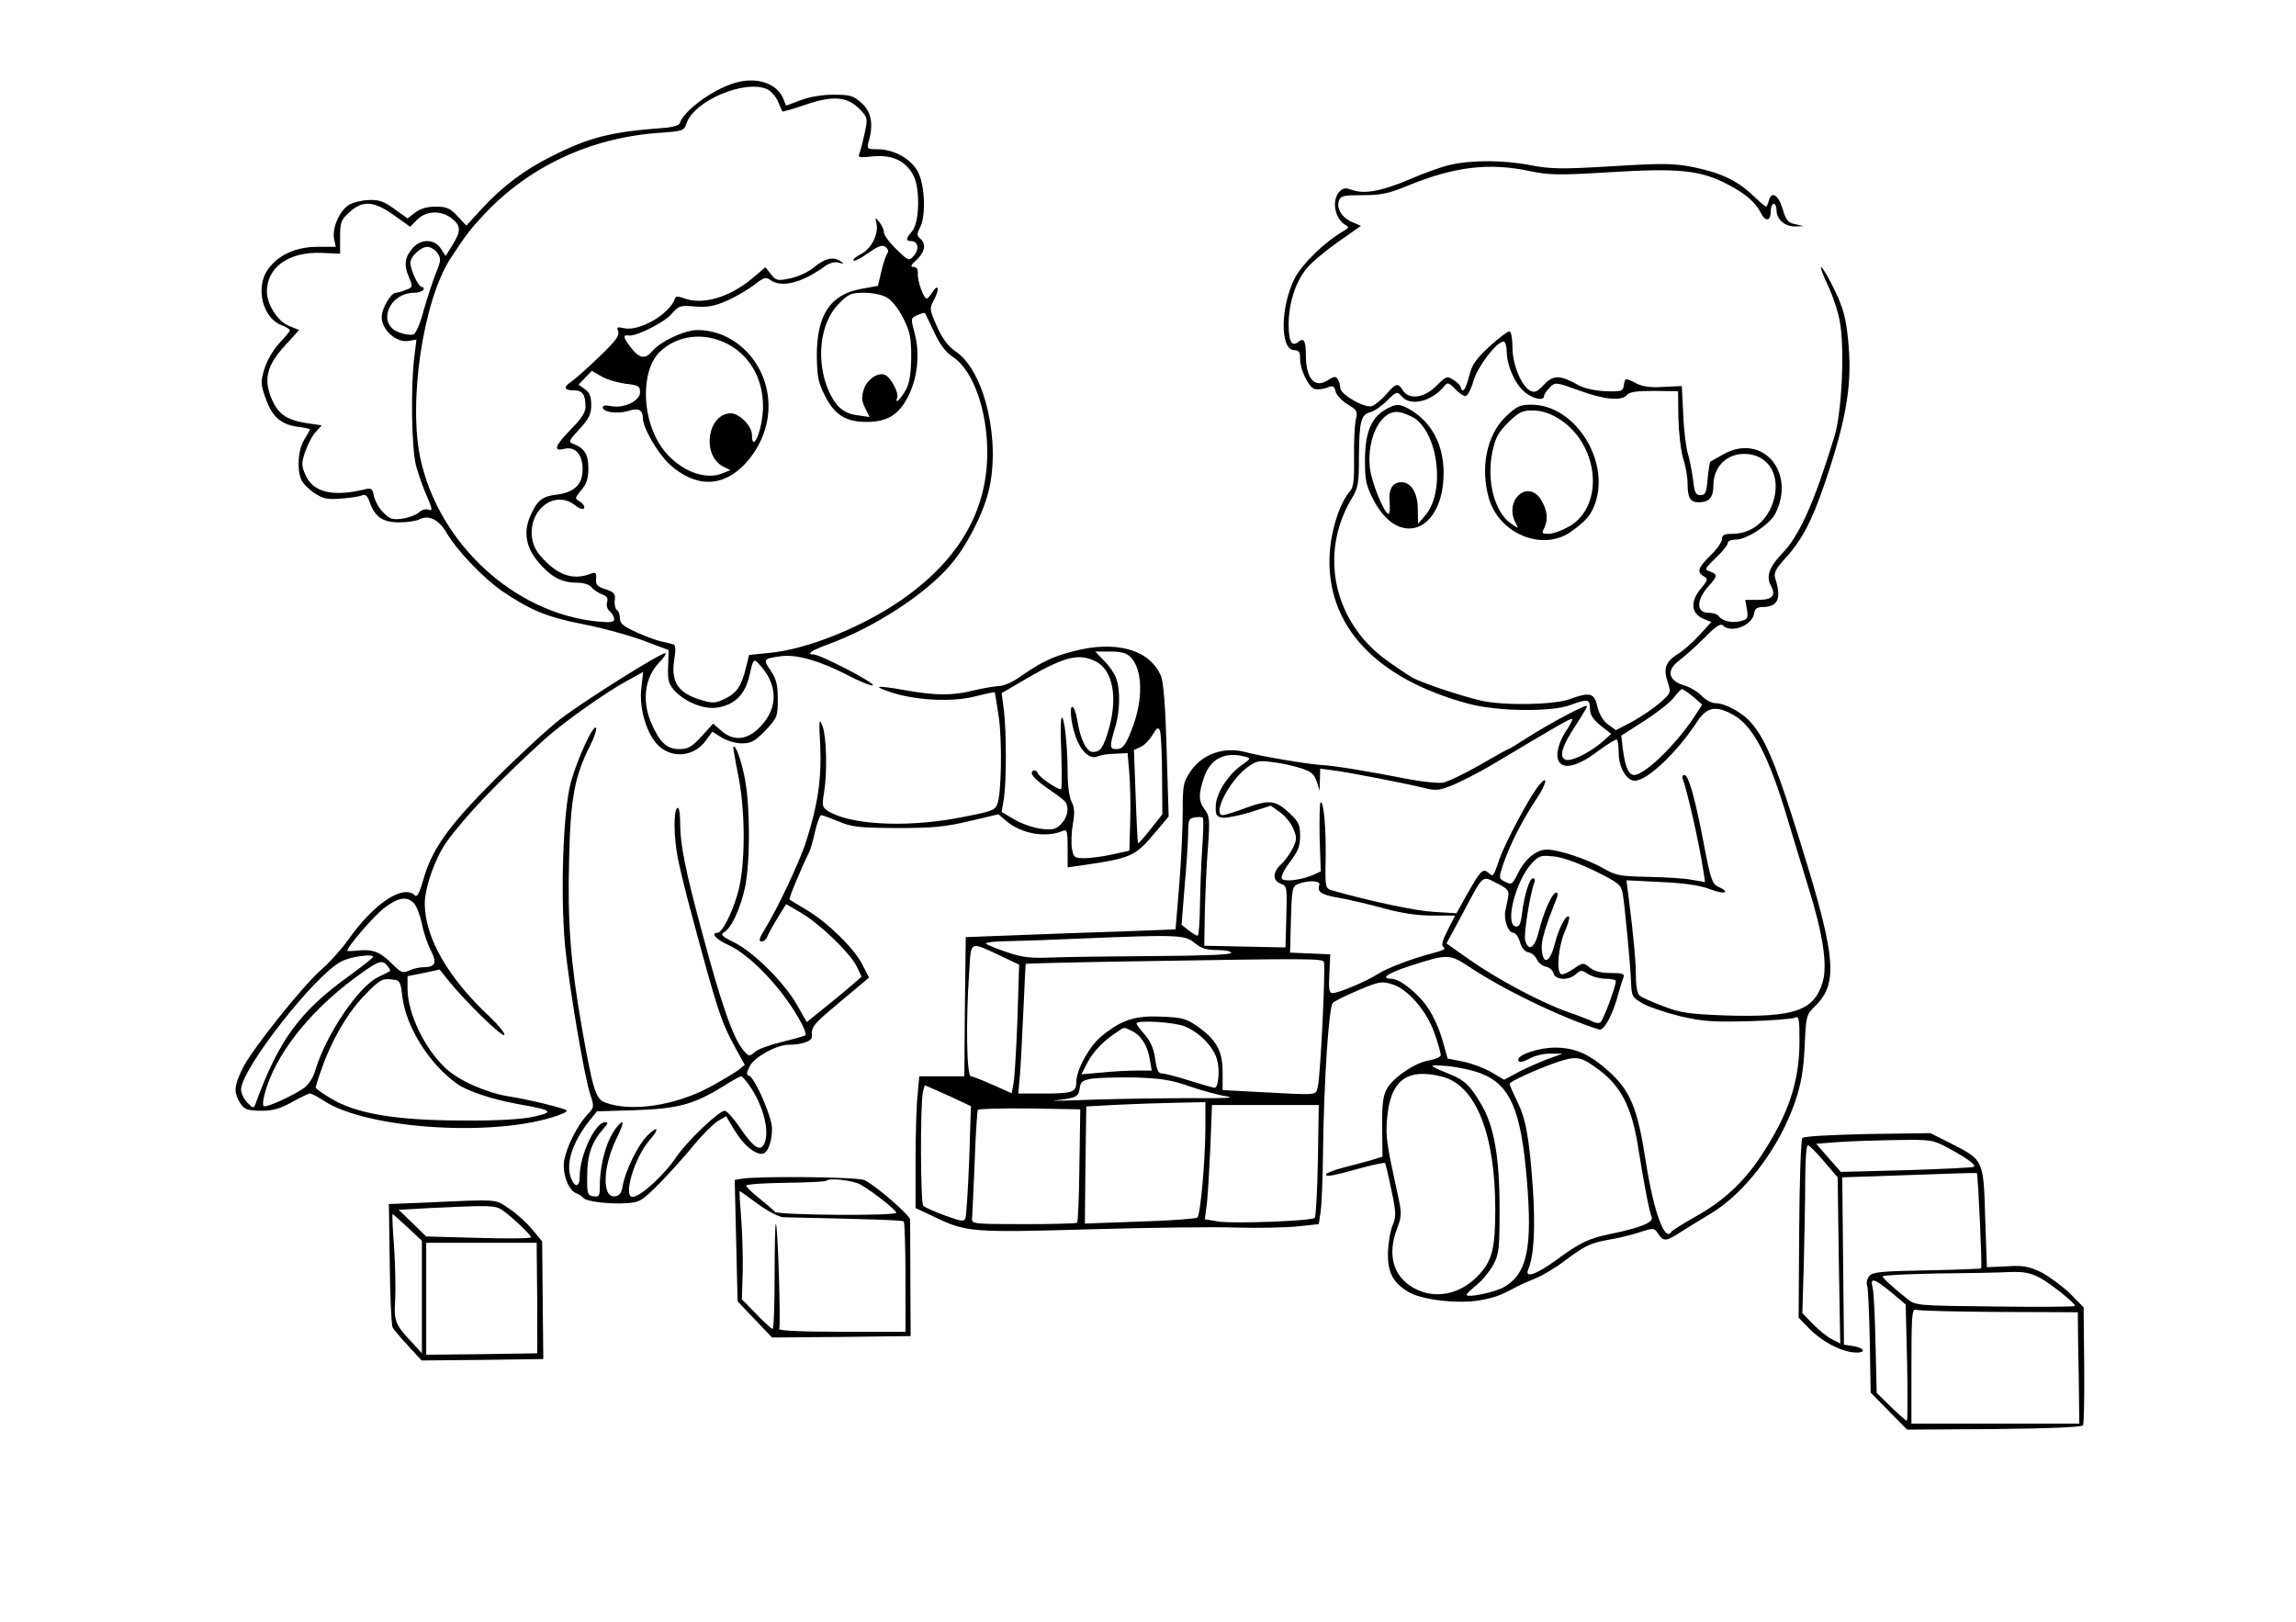 <?xml version="1.0" standalone="no"?>
<!DOCTYPE svg PUBLIC "-//W3C//DTD SVG 20010904//EN"
 "http://www.w3.org/TR/2001/REC-SVG-20010904/DTD/svg10.dtd">
<svg version="1.0" xmlns="http://www.w3.org/2000/svg"
 width="800pt" height="565pt" viewBox="0 0 800 565"
 preserveAspectRatio="xMidYMid meet">
<g transform="translate(0,565) scale(0.1,-0.1)"
fill="#000000" stroke="none">
<path d="M2560 5361 c-79 -24 -177 -96 -192 -141 -2 -7 -28 -14 -58 -16 -181
-13 -258 -33 -385 -97 -97 -48 -173 -105 -246 -184 l-54 -59 -31 33 c-26 28
-38 33 -76 33 -31 0 -54 -7 -72 -21 l-26 -20 -46 33 c-37 27 -55 33 -91 31
-24 -1 -56 -9 -69 -18 -32 -21 -57 -80 -50 -117 l6 -28 -64 0 c-76 0 -139 -29
-174 -81 -43 -62 -16 -168 49 -192 16 -6 29 -14 29 -18 0 -3 -17 -24 -38 -46
-21 -23 -43 -62 -51 -89 -13 -43 -13 -53 5 -103 22 -63 53 -90 112 -98 23 -3
42 -7 42 -9 0 -2 -9 -18 -20 -36 -22 -36 -26 -103 -10 -140 6 -13 27 -34 47
-47 30 -19 45 -22 92 -18 31 2 63 7 72 11 12 5 19 0 27 -23 18 -52 46 -71 103
-71 28 0 59 5 69 10 33 17 67 1 94 -43 36 -63 130 -161 195 -206 99 -67 156
-91 284 -116 67 -13 161 -39 209 -57 l88 -33 -2 -57 c-2 -49 2 -61 22 -84 38
-41 104 -67 151 -59 60 10 95 46 110 110 13 59 15 61 32 43 68 -71 70 -153 7
-219 -45 -48 -93 -53 -137 -15 l-28 25 -41 -45 c-34 -37 -47 -44 -78 -44 -43
0 -69 25 -98 94 -32 77 -21 156 29 208 15 15 25 30 22 32 -7 8 -280 -163 -366
-229 -43 -33 -145 -127 -228 -210 -164 -164 -221 -245 -251 -353 -12 -43 -21
-59 -28 -52 -41 41 -144 -28 -234 -156 -23 -32 -64 -78 -91 -101 -65 -56 -248
-285 -277 -348 -27 -56 -29 -77 -13 -108 17 -32 28 -37 83 -37 37 0 63 8 103
30 29 16 57 30 63 30 6 0 27 -11 48 -25 152 -100 602 -128 817 -51 26 9 35 16
25 20 -41 14 -132 36 -197 46 -79 13 -172 54 -219 97 -74 68 -134 192 -134
279 l0 43 56 11 56 12 31 -39 c61 -75 186 -197 194 -189 4 4 -17 31 -47 60
-148 137 -229 278 -230 397 0 57 36 159 75 214 65 91 184 215 340 357 66 60
216 166 288 205 l58 32 -6 -54 c-9 -65 14 -150 51 -194 47 -56 132 -51 175 11
l21 29 33 -21 c18 -11 49 -20 70 -20 32 0 45 7 82 45 41 44 43 48 43 109 0 51
-5 70 -25 100 -27 40 -26 41 38 50 52 7 135 -17 228 -65 43 -23 84 -39 90 -37
15 5 -183 108 -207 108 -27 0 -6 14 51 35 160 58 339 174 426 276 57 66 112
174 133 255 44 174 -12 418 -112 488 -28 19 -48 45 -67 88 -27 61 -27 62 -10
95 20 37 14 57 -7 24 -7 -12 -16 -21 -19 -21 -11 0 -33 62 -31 87 1 15 -4 23
-15 23 -12 0 -10 6 11 25 29 27 34 56 12 74 -12 10 -12 16 0 39 20 39 17 139
-5 188 -22 48 -84 84 -144 84 -36 0 -37 1 -30 28 17 59 9 103 -25 133 -29 26
-40 29 -97 29 -40 0 -84 -7 -115 -19 l-51 -19 -9 22 c-21 56 -94 80 -170 57z
m114 -22 c13 -7 30 -26 37 -43 7 -17 14 -33 15 -34 1 -2 37 8 80 23 96 33 147
29 190 -16 27 -28 28 -31 17 -82 -6 -28 -14 -60 -18 -70 -7 -16 -2 -17 46 -12
67 7 114 -15 141 -65 25 -46 22 -168 -5 -197 -21 -24 -22 -33 -2 -33 24 0 29
-29 9 -51 -17 -19 -18 -19 -61 23 -24 23 -43 49 -43 58 0 9 -7 25 -16 36 -15
18 -15 18 -10 -5 8 -36 -18 -88 -54 -106 -18 -9 -29 -19 -26 -23 4 -3 27 9 52
27 36 25 49 29 60 20 9 -7 11 -16 5 -23 -4 -6 -14 -34 -20 -61 l-12 -51 -61
-11 c-106 -20 -152 -91 -152 -233 1 -72 5 -93 28 -138 34 -68 73 -92 146 -92
72 0 112 25 145 90 32 64 41 148 22 218 -14 53 -14 54 9 64 13 6 25 9 27 7 1
-2 16 -32 32 -66 20 -44 40 -70 67 -88 68 -45 118 -184 118 -331 0 -196 -91
-361 -275 -497 -138 -103 -348 -190 -487 -202 l-68 -7 -10 -41 c-16 -66 -32
-91 -73 -111 -33 -16 -44 -17 -80 -6 -82 23 -110 62 -98 139 6 37 5 54 -3 56
-6 2 -24 6 -41 10 -16 3 -56 18 -87 32 -46 21 -58 30 -58 49 0 12 -5 26 -11
29 -5 4 -9 19 -7 33 3 23 -2 29 -32 39 -29 9 -35 16 -33 36 1 24 0 25 -28 15
-50 -17 -98 -3 -145 43 -33 32 -45 53 -50 84 -14 99 79 170 149 115 15 -12 28
-16 32 -11 3 6 -3 16 -14 23 -19 12 -19 12 5 41 18 21 24 40 24 76 0 49 -14
70 -54 85 -16 6 -14 11 23 51 34 37 41 52 41 84 0 30 -6 44 -22 55 l-22 16 23
24 23 24 33 -19 c18 -11 56 -22 84 -26 46 -5 51 -8 51 -30 0 -30 -57 -57 -101
-48 -18 4 -29 2 -29 -4 0 -17 50 -24 88 -13 37 12 51 5 52 -25 0 -34 52 -122
92 -160 91 -83 187 -82 265 2 57 62 86 142 80 220 -10 137 -119 245 -247 245
-45 0 -128 -39 -158 -74 -26 -31 -47 -25 -82 24 -19 27 -19 34 2 31 25 -3 121
45 146 73 27 31 31 33 84 28 46 -3 67 1 115 22 32 15 74 40 93 55 32 25 38 27
55 15 37 -27 107 -10 183 44 21 16 39 21 54 17 18 -5 20 -4 8 4 -26 18 -54 12
-92 -19 -21 -18 -57 -34 -85 -40 -44 -9 -49 -8 -67 15 l-19 24 -46 -39 c-79
-66 -174 -94 -238 -69 -20 7 -29 7 -31 -1 -19 -55 -126 -117 -180 -103 -22 5
-24 3 -18 -12 5 -15 -10 -34 -66 -88 -40 -39 -83 -76 -95 -85 -31 -20 -29 -32
6 -32 31 0 41 -14 41 -58 0 -19 -15 -42 -50 -77 -56 -57 -64 -79 -25 -69 39
10 65 -19 65 -71 0 -52 -28 -80 -88 -88 -53 -6 -70 -20 -94 -74 -25 -57 -16
-110 29 -163 43 -50 80 -70 131 -70 24 0 45 -6 53 -16 7 -9 24 -20 37 -25 17
-6 22 -14 17 -28 -3 -10 1 -24 10 -31 8 -7 15 -19 15 -27 0 -11 -12 -13 -62
-8 -286 30 -546 269 -612 562 -45 199 8 556 104 703 52 80 70 103 115 151 156
168 372 269 609 286 85 6 89 7 98 33 27 80 204 154 282 119z m-1301 -439 l56
-40 25 25 c31 31 83 33 120 4 32 -25 33 -43 3 -92 l-24 -39 -17 26 c-21 33
-67 35 -96 4 -29 -32 -34 -60 -16 -102 15 -36 15 -37 -10 -46 -14 -6 -29 -10
-34 -10 -18 0 -50 -54 -50 -85 0 -44 50 -89 92 -83 l29 5 -8 -66 c-12 -102 -9
-309 6 -371 8 -30 25 -79 38 -108 20 -46 21 -54 7 -48 -10 4 -25 0 -35 -10 -9
-8 -35 -18 -57 -21 -34 -5 -45 -1 -66 21 -15 14 -29 40 -33 57 -5 27 -9 30
-32 24 -113 -27 -181 -10 -207 51 -14 32 -14 41 0 82 9 25 25 56 37 68 l20 22
-48 7 c-72 11 -102 30 -125 82 -31 70 -19 119 44 188 l50 55 -36 15 c-39 16
-76 75 -76 119 0 85 76 139 189 135 l66 -3 0 58 c0 52 3 60 33 87 46 42 85 39
155 -11z m151 -131 c13 -20 13 -27 -6 -73 -11 -28 -30 -86 -42 -128 -11 -43
-27 -80 -35 -83 -8 -3 -29 -1 -48 6 -81 26 -41 139 51 139 14 0 28 5 31 10 3
6 1 10 -5 10 -12 0 -40 59 -40 85 0 21 36 55 59 55 11 0 27 -10 35 -21z m1567
-156 c18 -11 41 -41 57 -73 23 -46 27 -68 27 -135 -1 -56 -6 -90 -18 -112 -18
-33 -41 -55 -31 -29 7 17 -23 73 -43 80 -24 10 -62 -16 -73 -50 -9 -27 -8 -40
4 -65 l16 -32 -41 6 c-49 6 -76 29 -101 84 -46 104 -32 236 33 303 35 36 44
40 90 40 30 0 63 -7 80 -17z m-565 -157 c107 -50 156 -172 122 -301 -13 -49
-28 -60 -28 -20 0 31 -44 75 -74 75 -81 -2 -102 -145 -27 -185 l26 -13 -30
-12 c-76 -29 -185 31 -231 128 -50 103 -43 241 15 296 59 57 148 69 227 32z
m-1083 -1954 c9 -10 21 -42 27 -70 5 -28 19 -70 31 -93 23 -45 16 -59 -28 -59
-12 0 -33 -5 -47 -11 -23 -11 -29 -8 -62 25 -40 40 -67 50 -119 44 -19 -2 -35
-2 -35 -1 0 15 93 122 128 149 50 38 81 43 105 16z m-143 -186 c0 -3 -37 -32
-82 -65 -173 -124 -247 -225 -327 -445 -7 -19 -8 -19 -29 2 -12 12 -22 33 -22
46 0 70 255 397 349 446 31 17 111 28 111 16z m50 -31 c7 -9 11 -17 9 -18 -2
-2 -22 -12 -43 -22 -69 -35 -180 -200 -217 -323 -7 -26 -24 -51 -40 -63 -37
-26 -131 -69 -140 -63 -4 2 -3 21 3 42 35 134 152 284 312 403 85 63 97 67
116 44z m52 -108 c13 -105 93 -233 189 -302 35 -26 123 -55 210 -71 126 -22
133 -28 57 -45 -43 -9 -124 -14 -253 -13 -228 1 -365 24 -452 77 -29 17 -53
34 -53 38 0 3 8 30 19 60 34 100 89 196 149 259 53 55 63 61 93 58 33 -3 34
-4 41 -61z"/>
<path d="M5050 5075 c-30 -7 -93 -30 -139 -50 -97 -41 -156 -52 -199 -37 -25
9 -33 7 -46 -7 -27 -30 -15 -93 22 -115 13 -7 12 -10 -5 -20 -65 -37 -143
-112 -171 -164 -51 -99 -53 -252 -2 -252 16 0 20 -7 20 -30 0 -38 29 -98 50
-105 10 -3 29 -1 43 4 22 9 26 7 31 -14 3 -12 22 -32 42 -44 33 -20 35 -24 28
-54 -4 -17 -7 -77 -6 -132 1 -73 -2 -103 -13 -115 -36 -40 -67 -135 -72 -220
-14 -248 160 -435 484 -522 102 -27 286 -29 353 -5 62 23 70 22 70 -12 0 -21
10 -37 37 -59 l37 -29 -29 -26 c-46 -40 -110 -71 -130 -64 -24 10 -13 47 36
121 21 32 39 62 39 66 0 9 -129 -59 -213 -113 -31 -20 -59 -37 -61 -37 -3 0
-48 -25 -101 -56 -53 -30 -111 -58 -128 -61 -18 -2 -70 3 -117 12 -149 29
-264 48 -310 50 -52 4 -200 29 -258 44 -75 21 -151 -5 -192 -64 -27 -39 -29
-48 -29 -141 0 -54 -5 -169 -12 -255 l-13 -157 -180 -7 c-100 -3 -264 -9 -366
-13 l-185 -7 -3 -242 -2 -243 -79 0 -78 0 -6 -67 c-4 -38 -7 -141 -7 -230 l0
-162 64 -30 c112 -54 129 -56 544 -44 207 6 438 9 512 6 74 -2 169 0 210 4
l75 8 6 40 c4 22 8 121 9 220 3 238 20 497 34 511 6 6 46 26 89 44 71 30 81
32 117 21 55 -16 123 -95 149 -173 12 -34 21 -67 21 -74 0 -6 -17 -14 -38 -18
-50 -7 -128 -60 -150 -100 -13 -24 -17 -54 -16 -134 l1 -102 -46 -14 c-25 -7
-70 -19 -98 -26 -29 -8 -53 -18 -53 -22 0 -9 20 -6 128 24 41 11 76 18 78 16
2 -3 12 -45 22 -94 17 -80 17 -93 4 -124 -8 -19 -15 -62 -16 -95 -1 -69 17
-103 71 -136 45 -28 176 -43 251 -29 50 9 71 17 127 47 11 6 40 19 65 29 25
10 70 37 100 60 74 55 90 63 157 75 32 5 80 17 107 26 49 16 50 15 64 -6 18
-27 28 -26 71 2 20 13 69 43 109 67 122 72 243 232 298 395 20 61 28 106 32
189 5 107 5 110 37 141 85 85 73 179 -82 665 -59 184 -94 266 -139 319 -30 37
-92 71 -127 71 -13 0 -34 11 -47 25 -13 14 -41 31 -62 37 -56 17 -63 53 -17
87 19 14 58 49 88 79 38 39 56 51 64 43 29 -29 103 0 109 42 2 16 10 22 30 22
54 1 66 30 43 102 -5 16 2 31 33 65 60 65 95 132 140 264 78 230 97 350 81
504 -7 70 -17 107 -44 164 -19 40 -40 78 -48 84 -7 6 2 -19 19 -56 18 -37 38
-95 44 -130 18 -90 8 -317 -18 -402 -70 -229 -122 -347 -183 -409 -44 -46 -56
-79 -39 -111 19 -35 6 -50 -44 -50 l-45 0 6 -34 c5 -30 2 -34 -22 -40 -30 -8
-66 1 -77 18 -4 6 -20 11 -35 11 -42 0 -43 42 -4 88 37 41 37 45 9 56 -20 7
-19 9 20 47 23 21 42 45 42 52 0 7 12 12 28 12 38 0 117 52 137 89 74 144 -42
282 -177 210 -23 -13 -45 -25 -48 -27 -3 -2 -7 -29 -10 -60 -4 -49 -8 -57 -25
-57 -17 0 -21 9 -26 55 -4 30 -12 71 -18 90 -6 19 -14 80 -16 135 l-5 100 -64
-3 c-44 -3 -73 1 -94 12 -39 20 -40 20 -44 -6 -3 -21 -8 -23 -65 -21 -38 2
-74 10 -95 22 -62 35 -86 35 -118 1 -24 -26 -33 -29 -49 -21 -30 17 -61 91
-61 149 0 28 -4 53 -9 57 -5 3 -36 -20 -69 -50 -49 -45 -63 -65 -73 -105 -7
-28 -16 -50 -21 -50 -4 0 -8 4 -8 10 0 5 -11 17 -25 26 -23 15 -25 14 -60 -20
-42 -43 -96 -50 -117 -16 -17 27 -24 26 -59 -15 -17 -19 -39 -37 -49 -40 -25
-8 -110 41 -110 63 0 10 -4 23 -9 31 -7 11 -13 10 -33 -3 -47 -31 -78 4 -78
88 0 48 -7 61 -26 45 -23 -19 -34 1 -34 60 0 74 24 149 63 196 16 20 65 61
109 92 l80 56 -30 13 c-36 15 -56 47 -47 74 6 18 16 20 83 20 63 0 91 6 152
31 167 69 288 83 430 53 66 -14 99 -15 280 -4 238 15 316 7 409 -42 65 -34 97
-62 117 -101 17 -32 34 -27 34 9 0 13 5 24 10 24 6 0 10 -11 10 -23 0 -32 30
-57 66 -56 l29 1 -30 7 c-25 5 -32 13 -44 54 -15 49 -39 63 -48 27 -3 -11 -7
-20 -10 -20 -2 0 -22 17 -44 38 -53 51 -112 80 -206 99 -69 14 -103 15 -283 4
-179 -11 -215 -10 -285 3 -96 19 -210 19 -285 1z m200 -652 c1 -49 30 -114 65
-141 29 -23 65 -29 65 -12 0 6 9 19 20 30 19 19 20 19 101 -10 89 -33 150 -38
168 -16 9 11 35 14 95 14 l83 -1 1 -91 c1 -50 8 -113 16 -141 9 -27 16 -67 16
-87 0 -53 9 -68 39 -68 36 0 51 17 51 58 0 73 56 120 128 109 69 -11 104 -77
83 -156 -20 -74 -76 -121 -146 -121 -27 0 -35 -4 -35 -18 0 -10 -18 -36 -40
-57 -44 -43 -49 -59 -23 -73 15 -9 14 -13 -10 -42 -40 -47 -35 -90 13 -108
l23 -9 -42 -46 c-24 -26 -58 -56 -77 -67 -41 -26 -49 -50 -33 -97 12 -37 11
-38 -29 -73 -22 -19 -65 -48 -96 -65 l-56 -29 -27 20 c-18 13 -31 36 -37 62
-11 48 -26 52 -97 26 -55 -20 -230 -23 -309 -5 -68 16 -195 58 -235 78 -16 9
-60 38 -97 65 -181 133 -232 368 -120 558 25 41 27 55 27 150 1 122 7 146 40
154 14 4 40 22 58 40 33 33 35 33 51 15 31 -37 108 -17 151 39 8 10 15 8 34
-12 14 -15 30 -26 37 -26 7 0 20 24 28 53 15 51 81 137 105 137 6 0 11 -17 11
-37z m649 -1200 l32 -28 -30 -46 c-64 -96 -171 -199 -207 -199 -19 0 -31 27
-39 86 l-6 51 78 50 c44 28 90 64 104 81 13 17 26 31 29 31 3 1 20 -11 39 -26z
m141 -64 c69 -39 123 -143 189 -364 16 -55 48 -158 70 -230 53 -168 69 -277
52 -336 -30 -101 -99 -124 -336 -117 -131 5 -159 9 -219 32 -38 14 -75 31 -83
37 -8 7 -13 33 -13 68 0 52 -9 147 -26 280 l-7 54 119 -6 c84 -4 135 -11 172
-25 51 -20 75 -12 28 9 -20 10 -26 26 -49 147 -31 163 -54 242 -68 242 -6 0
-9 -6 -6 -13 16 -43 58 -227 72 -321 l6 -39 -48 8 c-26 5 -96 9 -154 10 -95 2
-110 5 -153 30 -54 31 -155 65 -196 65 -36 0 -76 -32 -100 -81 -22 -43 -23
-43 -50 -29 -18 10 -18 12 -1 63 24 68 64 147 113 221 39 58 44 93 7 46 -32
-41 -111 -190 -133 -249 -24 -69 -22 -67 -41 -51 -19 16 -28 5 -78 -84 l-32
-58 -80 5 c-65 4 -221 37 -354 75 -23 7 -24 9 -22 108 2 105 -7 209 -18 198
-3 -3 -4 -58 -3 -123 l4 -117 -26 -12 c-41 -18 -102 -26 -110 -13 -4 6 9 32
28 57 29 38 36 56 36 92 0 38 -5 49 -36 78 -49 46 -69 49 -151 20 -39 -15 -76
-26 -82 -26 -38 0 20 117 83 165 32 24 41 26 88 20 29 -3 74 -13 99 -21 38
-12 48 -21 57 -47 l10 -32 1 39 1 38 38 -5 c53 -6 257 -46 319 -61 47 -12 56
-11 108 10 30 13 93 45 138 72 229 137 271 161 275 157 2 -2 -5 -16 -15 -32
-32 -45 -44 -92 -32 -115 17 -31 69 -17 138 36 33 24 62 42 65 39 3 -4 6 -24
6 -46 0 -50 27 -97 56 -97 44 0 148 99 219 208 33 49 64 55 125 21z m-1703
-145 c22 -6 22 -7 -8 -28 -49 -33 -91 -99 -93 -143 -1 -33 2 -38 24 -42 14 -1
57 7 96 19 l72 23 32 -23 c18 -13 39 -38 46 -57 13 -30 13 -38 -1 -67 -9 -19
-27 -44 -41 -57 -30 -28 -31 -57 -1 -68 21 -8 22 -12 19 -115 l-3 -107 -142 3
-141 3 2 120 c2 66 6 167 11 225 7 93 5 108 -11 129 -22 29 -23 54 -2 115 22
63 73 88 141 70z m-148 -319 c-4 -55 -7 -146 -8 -202 -1 -57 -4 -103 -8 -103
-5 0 -19 9 -32 19 l-24 19 11 139 c7 76 12 160 12 185 0 41 3 47 23 50 12 2
25 2 28 -1 3 -4 2 -51 -2 -106z m1367 -79 c83 -41 92 -48 98 -78 7 -43 26
-238 29 -308 2 -52 4 -55 42 -77 22 -12 81 -32 131 -44 77 -18 114 -20 235
-17 79 2 152 8 162 12 15 7 17 0 17 -81 0 -143 -39 -258 -137 -405 -60 -90
-133 -156 -226 -207 -42 -24 -79 -47 -83 -52 -23 -39 -62 68 -90 247 -28 182
-53 243 -128 311 -67 60 -117 83 -188 83 -55 0 -128 -24 -128 -42 0 -12 14
-10 46 7 16 8 47 15 69 14 l40 0 -50 -18 c-27 -10 -73 -30 -102 -45 l-52 -28
-44 26 c-24 14 -68 31 -98 37 l-55 11 -18 64 c-10 36 -32 85 -49 110 -33 51
-99 104 -129 104 -40 0 -14 19 60 43 135 44 142 44 209 0 117 -79 326 -180
455 -220 17 -5 48 51 68 129 6 21 14 46 17 54 4 11 -5 14 -45 14 -34 0 -57 6
-73 19 -22 18 -23 18 -57 -5 -19 -13 -38 -21 -43 -18 -17 10 -9 95 12 145 12
27 19 52 16 55 -10 10 -36 -40 -50 -96 -17 -64 -40 -74 -45 -19 -3 31 12 79
53 182 4 10 3 17 -3 17 -14 0 -45 -71 -61 -138 -14 -56 -36 -69 -47 -27 -5 21
17 160 32 200 4 8 1 15 -4 15 -13 0 -30 -55 -39 -123 -4 -37 -10 -47 -22 -45
-39 8 1 162 57 221 25 26 31 28 77 23 30 -3 87 -24 141 -50z m-335 -46 c33
-17 38 -24 34 -45 -3 -14 -7 -36 -10 -49 -6 -31 10 -76 28 -76 8 0 18 -15 23
-32 6 -21 17 -34 30 -36 11 -2 24 -13 29 -25 6 -12 20 -23 31 -25 12 -2 24
-12 27 -23 6 -24 53 -26 78 -3 17 15 20 15 43 0 14 -9 41 -16 61 -16 19 0 35
-4 35 -8 0 -19 -44 -138 -54 -144 -5 -4 -18 -2 -27 3 -10 5 -50 21 -91 35 -96
35 -244 114 -340 182 l-78 55 52 96 c81 152 69 141 129 111z m-624 -3 c-9 -24
7 -35 68 -45 33 -6 103 -22 154 -36 65 -18 120 -26 173 -26 l78 0 -26 -51
c-20 -40 -23 -54 -13 -60 8 -4 -4 -11 -32 -18 -77 -20 -163 -52 -199 -75 -41
-26 -136 -66 -157 -66 -12 0 -14 14 -11 68 l3 67 -70 3 -70 3 3 115 c3 108 5
116 25 124 35 14 80 12 74 -3z m-435 -202 c23 -19 41 -25 79 -25 27 0 49 -4
49 -10 0 -6 -97 -10 -267 -11 -148 -1 -308 -3 -358 -5 -73 -3 -102 0 -155 18
-36 12 -69 25 -74 30 -6 4 30 9 80 9 49 1 161 5 249 9 338 14 364 13 397 -15z
m-674 -46 l63 -30 -6 -192 c-4 -106 -10 -206 -14 -224 l-6 -32 -65 29 c-36 16
-71 30 -77 30 -15 0 -18 192 -6 363 7 112 -1 108 111 56z m1125 -21 c6 -18
-12 -396 -21 -432 -9 -34 11 -32 -219 -20 l-113 6 0 63 c0 74 -22 113 -89 160
-38 26 -52 30 -125 33 -92 4 -139 -11 -210 -70 -41 -34 -86 -116 -86 -159 0
-35 -14 -39 -117 -39 l-85 0 6 68 c3 37 8 138 12 225 4 86 7 158 8 159 0 1
152 5 336 8 662 11 698 11 703 -2z m-485 -224 c52 -21 101 -72 113 -117 10
-38 4 -97 -9 -97 -4 0 -43 11 -87 25 -44 14 -87 25 -97 25 -12 0 -18 13 -23
51 -5 35 -16 61 -36 84 -16 18 -29 35 -29 39 0 13 132 5 168 -10z m-186 -15
c33 -15 56 -51 64 -98 l7 -41 -54 0 c-30 0 -85 -3 -122 -7 l-69 -6 20 39 c20
39 56 77 102 107 29 20 24 19 52 6z m1634 -140 c72 -55 109 -128 130 -255 22
-140 41 -236 49 -255 7 -18 -40 -37 -143 -58 -75 -15 -108 -31 -188 -90 -73
-53 -113 -66 -99 -33 20 46 25 145 16 282 -13 179 -24 241 -56 306 -14 28 -25
54 -25 58 0 8 100 53 170 77 66 21 80 18 146 -32z m-416 -9 c102 -39 140 -128
160 -370 20 -239 1 -327 -79 -374 -33 -19 -131 -39 -131 -27 0 3 16 19 35 34
19 15 45 47 58 70 20 38 22 55 22 197 0 176 -19 285 -62 359 -36 63 -58 86
-101 104 -90 37 -91 38 -22 33 36 -3 90 -14 120 -26z m-136 -11 c118 -29 186
-200 186 -463 0 -131 -10 -174 -52 -222 -65 -74 -157 -94 -233 -51 -71 40 -92
116 -57 207 15 39 16 53 6 100 -44 201 -46 218 -41 282 11 134 69 178 191 147z
m-879 -34 c44 -15 103 -31 130 -35 32 -5 -10 -7 -115 -6 -91 0 -246 -2 -345
-5 -99 -4 -162 -5 -140 -3 73 8 83 12 87 42 3 23 9 28 43 34 22 3 90 5 150 4
89 -3 125 -8 190 -31z m-796 -53 l34 -16 -6 -187 c-4 -103 -10 -194 -13 -203
-5 -13 -14 -12 -71 9 -36 13 -70 28 -76 34 -10 10 -11 356 -1 398 l6 22 46
-20 c26 -11 62 -28 81 -37z m851 -94 c-1 -117 -17 -299 -28 -310 -4 -4 -94
-11 -200 -14 l-192 -7 2 204 3 204 110 6 c61 3 154 6 208 7 l97 2 0 -92z m392
-110 c-2 -106 -7 -196 -11 -201 -11 -11 -278 -21 -335 -13 l-48 8 6 46 c4 26
9 116 13 200 l6 152 186 0 186 0 -3 -192z m-831 -18 c-1 -107 -5 -197 -8 -200
-2 -3 -86 -5 -186 -5 -176 0 -182 1 -180 20 1 11 5 99 9 195 3 96 9 178 11
183 2 4 84 6 181 5 l176 -3 -3 -195z"/>
<path d="M4824 4221 c-48 -29 -68 -82 -68 -176 0 -71 4 -87 32 -141 89 -166
242 -104 242 99 0 95 -40 173 -112 217 -41 25 -55 25 -94 1z m106 -29 c84 -60
105 -260 35 -339 l-24 -28 -1 51 c0 56 -23 94 -57 94 -31 0 -46 -25 -41 -70 2
-22 0 -40 -4 -40 -15 0 -60 111 -65 161 -11 107 41 204 103 193 16 -3 40 -13
54 -22z"/>
<path d="M5246 4198 c-66 -64 -89 -178 -58 -285 37 -125 190 -186 288 -114 51
37 69 58 83 100 50 151 -74 341 -223 341 -40 0 -51 -5 -90 -42z m179 -3 c145
-84 170 -305 43 -379 -25 -14 -57 -26 -72 -26 -23 0 -25 2 -16 19 15 30 12 62
-10 99 -46 75 -131 -1 -89 -80 11 -21 11 -21 -19 0 -55 40 -83 148 -62 248 10
48 20 67 55 102 37 36 48 42 85 42 28 0 58 -9 85 -25z"/>
<path d="M3740 3381 c-74 -19 -114 -39 -183 -87 -26 -19 -59 -34 -75 -34 -15
-1 -54 -7 -87 -15 -77 -19 -131 -19 -240 0 -48 9 -90 14 -92 11 -3 -2 22 -12
54 -22 86 -25 206 -30 282 -10 35 9 65 15 67 14 1 -2 8 -44 15 -93 11 -86 8
-261 -6 -297 -9 -22 -21 -26 -144 -49 -181 -33 -372 -22 -447 26 -19 12 -20
19 -13 62 12 73 9 194 -5 233 -12 31 -13 24 -8 -70 5 -113 -9 -207 -49 -331
-22 -70 -102 -239 -144 -306 -20 -33 -23 -43 -11 -43 8 0 17 8 20 18 4 10 20
39 36 65 l29 47 53 -31 c65 -38 172 -141 194 -188 l16 -34 -38 -33 c-22 -19
-65 -54 -96 -79 l-57 -46 -33 58 c-43 77 -150 184 -217 218 -45 22 -52 29 -38
37 25 14 57 82 73 157 18 86 18 279 0 375 -13 68 -33 123 -41 114 -1 -1 6 -43
16 -93 25 -118 27 -295 5 -395 -16 -73 -58 -160 -76 -160 -25 0 -5 -23 35 -41
82 -36 200 -163 259 -277 10 -19 15 -36 13 -39 -3 -2 -40 -13 -82 -23 -42 -10
-86 -26 -96 -36 -18 -16 -20 -15 -39 7 -36 43 -77 160 -146 419 -55 204 -74
298 -74 368 0 39 -4 61 -10 57 -13 -8 -13 -96 1 -171 6 -32 28 -124 50 -204
89 -332 102 -371 152 -462 l32 -58 -25 -20 c-14 -10 -59 -37 -100 -59 -121
-64 -273 -86 -362 -52 -33 12 -43 47 -82 269 -38 219 -49 360 -43 582 5 210
19 285 73 392 14 27 23 55 21 61 -7 20 -65 -105 -88 -189 -27 -98 -37 -390
-20 -571 14 -140 66 -449 87 -514 15 -46 15 -47 -12 -75 -33 -37 -69 -108 -78
-156 -8 -44 14 -105 41 -115 10 -4 21 -11 25 -16 8 -13 89 -23 152 -19 45 3
53 8 115 70 36 37 90 97 119 133 30 36 67 73 83 83 l29 17 30 -50 c31 -50 67
-81 95 -81 19 0 35 40 35 88 0 41 -60 177 -80 184 -10 3 -9 11 3 34 16 32 94
74 135 74 46 0 83 13 81 29 -3 34 4 42 100 122 l99 83 -23 45 c-29 57 -121
147 -195 191 -30 18 -57 34 -59 36 -4 3 46 121 68 164 5 9 14 42 21 73 7 31
17 57 21 57 5 0 32 -10 61 -22 47 -20 71 -22 203 -23 124 0 168 4 252 24 l102
24 29 -25 c52 -43 137 -58 195 -33 15 6 17 0 17 -60 l0 -67 43 6 c183 27 191
31 265 119 l44 52 -7 230 c-4 151 -11 240 -20 260 -39 92 -157 125 -305 86z
m199 -20 c43 -43 45 -149 5 -251 -22 -57 -32 -70 -55 -70 -23 0 -23 10 -4 74
18 58 19 133 4 173 -5 15 -24 43 -42 61 l-31 32 52 0 c38 0 57 -5 71 -19z
m-120 -16 c58 -30 76 -124 45 -233 -19 -67 -30 -82 -56 -82 -22 0 -44 44 -54
109 -10 61 -29 66 -21 6 13 -89 54 -147 93 -130 11 5 38 9 61 9 l42 2 6 -71
c3 -38 5 -115 3 -169 l-3 -100 -55 -12 c-30 -7 -74 -13 -97 -14 -40 0 -42 2
-48 33 -3 17 -2 56 3 85 7 39 6 59 -4 78 -8 15 -14 57 -14 99 0 93 -11 195
-20 195 -5 0 -5 -56 -2 -125 2 -69 2 -125 -1 -125 -14 0 -76 42 -81 56 -3 8
-11 12 -16 9 -15 -9 3 -29 59 -68 25 -17 49 -35 53 -41 14 -20 8 -52 -13 -75
-19 -20 -29 -23 -69 -19 -27 3 -68 17 -94 32 l-46 27 8 47 c9 61 9 230 0 307
l-8 60 58 34 c156 93 209 108 271 76z m230 -396 l1 -136 -41 -52 c-23 -29 -43
-51 -44 -49 -1 2 -5 76 -8 164 l-6 161 24 11 c13 6 31 25 41 42 16 26 20 28
26 13 3 -10 7 -79 7 -154z m-1440 -1078 c53 -74 76 -172 51 -211 -14 -22 -38
-4 -83 63 -21 31 -45 57 -52 57 -20 0 -131 -106 -167 -159 -44 -66 -127 -141
-154 -141 -34 0 7 137 58 196 37 42 32 55 -7 17 -32 -32 -76 -122 -85 -173 -4
-26 -11 -36 -27 -38 -46 -7 -43 103 5 201 28 57 28 73 1 40 -34 -41 -58 -124
-59 -201 0 -39 -2 -43 -22 -40 -21 3 -23 8 -22 73 0 73 17 118 57 163 16 18
17 22 5 22 -34 0 -88 -115 -88 -187 0 -40 -17 -43 -31 -6 -18 49 5 121 62 195
l29 36 133 4 c148 5 204 20 305 82 31 20 60 36 64 36 4 0 16 -13 27 -29z"/>
<path d="M6280 1685 c-5 -6 -10 -149 -11 -318 l-2 -308 37 -38 c43 -44 106
-78 155 -83 43 -4 42 15 -1 22 l-33 5 -3 291 -3 292 233 8 c128 5 235 8 236 7
4 -2 19 -326 15 -332 -1 -2 -87 -5 -190 -7 -165 -3 -189 -6 -201 -21 -7 -10
-10 -24 -6 -33 3 -8 7 -95 9 -194 l3 -178 64 -65 63 -64 303 2 c198 2 306 7
310 13 3 6 5 101 4 211 l-2 200 -47 48 c-27 26 -72 59 -100 74 -45 21 -63 25
-121 21 l-69 -3 -6 173 c-6 203 -5 200 -121 259 l-70 35 -219 -3 c-132 -3
-222 -8 -227 -14z m509 -35 c67 -37 96 -58 89 -65 -2 -3 -108 -8 -234 -12
l-230 -6 -43 49 -43 49 78 6 c44 3 135 6 203 7 120 2 125 1 180 -28z m-434
-46 l48 -56 4 -289 5 -290 -29 15 c-16 8 -46 32 -66 53 l-37 38 5 170 c2 93 5
225 5 293 0 67 4 122 9 122 5 0 30 -25 56 -56z m753 -406 c41 -23 122 -88 122
-98 0 -3 -125 -4 -277 -2 -275 3 -278 3 -308 27 -48 38 -85 72 -85 78 0 4 84
8 188 10 103 1 217 3 253 5 52 2 74 -3 107 -20z m-519 -50 l51 -43 5 -202 c2
-112 2 -203 -1 -203 -3 0 -28 22 -55 48 l-50 49 -4 169 c-2 93 -6 181 -10 197
-10 38 4 34 64 -15z m376 -69 l275 -1 0 -32 c0 -17 1 -104 3 -193 l2 -163
-292 0 -293 0 0 201 c0 172 2 200 15 196 8 -4 138 -7 290 -8z"/>
<path d="M2583 1543 l-23 -4 5 -212 5 -211 60 -63 60 -63 242 2 241 3 -1 195
c0 107 -1 202 -1 211 -1 15 -115 115 -158 137 -21 12 -377 15 -430 5z m415
-20 c39 -22 119 -84 125 -98 5 -12 -414 -9 -423 3 -3 4 -26 24 -52 45 -27 21
-48 42 -48 46 0 5 62 9 137 10 76 1 139 4 142 7 11 11 90 2 119 -13z m-357
-68 c34 -25 73 -45 88 -46 321 -7 416 -10 420 -15 3 -3 6 -91 6 -195 l0 -189
-223 0 c-143 0 -221 4 -217 10 6 10 -5 373 -12 366 -2 -2 -4 -85 -4 -185 0
-99 -3 -181 -7 -181 -4 0 -29 23 -57 52 l-50 51 3 101 c1 56 -2 140 -6 189 -4
48 -6 87 -5 87 2 0 30 -20 64 -45z"/>
<path d="M1480 1460 l-125 -5 3 -209 c1 -114 6 -214 10 -221 4 -7 28 -36 54
-64 l47 -51 212 2 212 3 -2 205 -2 205 -35 42 c-19 23 -55 56 -80 72 -50 34
-33 33 -294 21z m270 -26 c32 -22 100 -86 100 -95 0 -4 -82 -5 -182 -2 l-183
5 -48 47 -48 46 108 6 c211 10 227 10 253 -7z m-330 -60 l50 -47 0 -196 0
-196 -27 30 c-67 70 -71 80 -66 158 2 40 0 123 -4 185 -5 61 -7 112 -5 112 1
0 25 -21 52 -46z m450 -76 c0 -13 1 -99 2 -193 l0 -170 -193 -3 -194 -2 0 195
0 195 193 0 192 0 0 -22z"/>
</g>
</svg>
